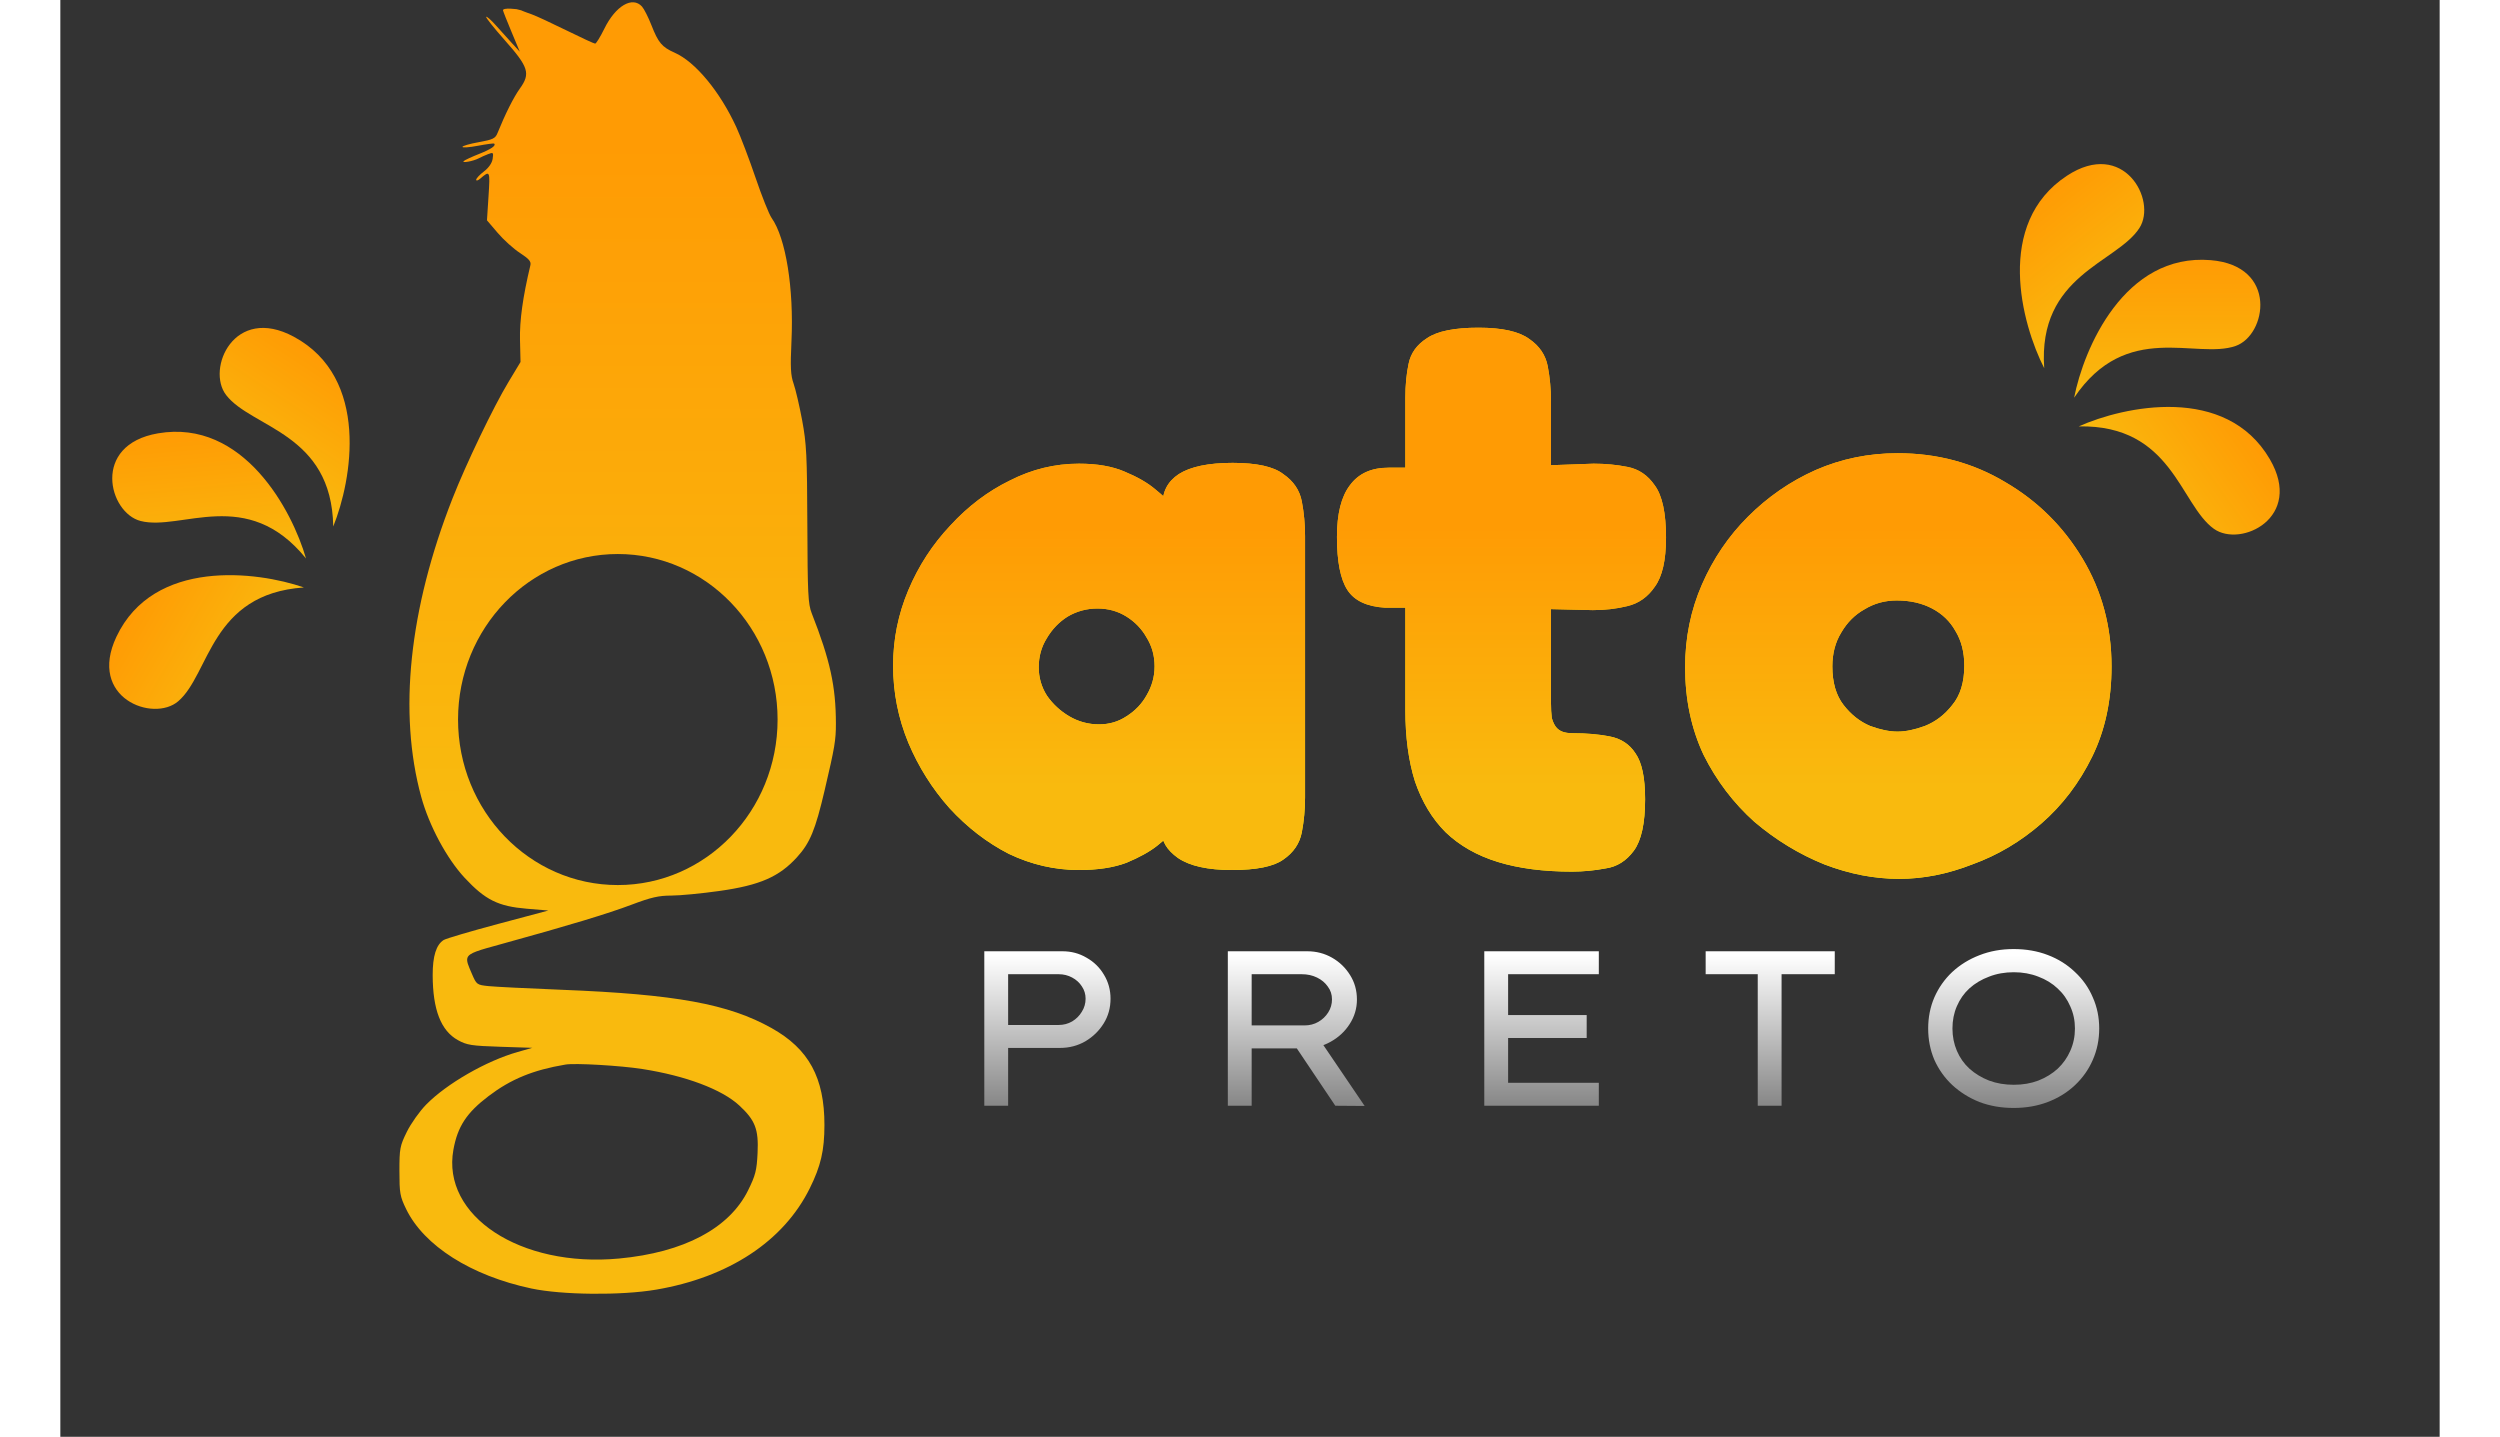 <svg width="174" height="100" viewBox="0 0 1035 625" fill="none" xmlns="http://www.w3.org/2000/svg">
<rect x="0" y="0" width="1035" height="625" fill="#333333" stroke="none"/>
<path d="M509.6 378.45C499.1 378.45 491.283 376.7 486.15 373.2C481.25 369.7 478.917 365.733 479.15 361.3H484.05C482.883 362.933 480.55 365.15 477.05 367.95C473.783 370.517 469.35 372.967 463.75 375.3C458.15 377.4 451.267 378.45 443.1 378.45C432.6 378.45 422.45 376.117 412.65 371.45C403.083 366.55 394.45 359.9 386.75 351.5C379.283 343.1 373.333 333.65 368.9 323.15C364.467 312.417 362.25 301.217 362.25 289.55C362.25 278.117 364.467 267.15 368.9 256.65C373.333 246.15 379.4 236.817 387.1 228.65C394.8 220.25 403.433 213.717 413 209.05C422.567 204.15 432.6 201.7 443.1 201.7C451.033 201.7 457.683 202.867 463.05 205.2C468.65 207.533 473.083 210.1 476.35 212.9C479.85 215.7 482.183 218.033 483.35 219.9H479.5C479.267 214.067 481.6 209.517 486.5 206.25C491.633 202.983 499.45 201.35 509.95 201.35C520.45 201.35 527.8 202.983 532 206.25C536.433 209.283 539.117 213.25 540.05 218.15C540.983 223.05 541.45 228.067 541.45 233.2V346.95C541.45 352.083 540.983 357.1 540.05 362C539.117 366.9 536.433 370.867 532 373.9C527.8 376.933 520.333 378.45 509.6 378.45ZM451.85 315.1C456.283 315.1 460.25 313.933 463.75 311.6C467.483 309.267 470.4 306.233 472.5 302.5C474.833 298.533 476 294.333 476 289.9C476 285.233 474.833 281.033 472.5 277.3C470.4 273.567 467.483 270.533 463.75 268.2C460.017 265.867 455.817 264.7 451.15 264.7C446.483 264.7 442.167 265.867 438.2 268.2C434.467 270.533 431.433 273.683 429.1 277.65C426.767 281.383 425.6 285.583 425.6 290.25C425.6 294.683 426.767 298.767 429.1 302.5C431.667 306.233 434.933 309.267 438.9 311.6C442.867 313.933 447.183 315.1 451.85 315.1ZM657.524 379.15C645.158 379.15 634.424 377.75 625.324 374.95C616.224 372.15 608.641 367.833 602.574 362C596.741 356.167 592.308 348.817 589.274 339.95C586.474 331.083 585.074 320.7 585.074 308.8V173C585.074 167.633 585.541 162.733 586.474 158.3C587.408 153.633 590.091 149.9 594.524 147.1C598.958 144.067 606.424 142.55 616.924 142.55C627.191 142.55 634.541 144.183 638.974 147.45C643.408 150.483 646.091 154.45 647.024 159.35C647.958 164.25 648.424 169.267 648.424 174.4V305.65C648.424 308.217 648.541 310.433 648.774 312.3C649.241 313.933 649.824 315.217 650.524 316.15C651.224 317.083 652.158 317.783 653.324 318.25C654.491 318.717 656.008 318.95 657.874 318.95C663.941 318.95 669.308 319.417 673.974 320.35C678.874 321.283 682.608 323.733 685.174 327.7C687.974 331.667 689.374 338.317 689.374 347.65C689.374 358.15 687.741 365.617 684.474 370.05C681.208 374.483 677.124 377.05 672.224 377.75C667.324 378.683 662.424 379.15 657.524 379.15ZM577.724 203.45H618.674L666.974 201.7C672.108 201.7 677.008 202.167 681.674 203.1C686.574 204.033 690.541 206.717 693.574 211.15C696.841 215.583 698.474 223.167 698.474 233.9C698.474 243.7 696.841 250.817 693.574 255.25C690.541 259.683 686.574 262.483 681.674 263.65C677.008 264.817 671.991 265.4 666.624 265.4L622.174 264.35H576.324C568.391 263.883 562.908 261.317 559.874 256.65C556.841 251.983 555.324 244.283 555.324 233.55C555.324 223.517 557.191 216.05 560.924 211.15C564.658 206.017 570.258 203.45 577.724 203.45ZM799.873 382.3C789.14 382.3 778.29 380.2 767.323 376C756.356 371.567 746.206 365.383 736.873 357.45C727.773 349.283 720.423 339.6 714.823 328.4C709.456 316.967 706.773 304.25 706.773 290.25C706.773 277.417 709.223 265.4 714.123 254.2C719.023 243 725.673 233.2 734.073 224.8C742.706 216.167 752.506 209.4 763.473 204.5C774.673 199.6 786.573 197.15 799.173 197.15C816.44 197.15 832.073 201.35 846.073 209.75C860.073 217.917 871.273 229 879.673 243C888.073 257 892.273 272.633 892.273 289.9C892.273 304.6 889.473 317.667 883.873 329.1C878.273 340.533 870.923 350.217 861.823 358.15C852.723 366.083 842.69 372.033 831.723 376C820.99 380.2 810.373 382.3 799.873 382.3ZM799.173 318.25C802.673 318.25 806.64 317.433 811.073 315.8C815.74 313.933 819.706 310.9 822.973 306.7C826.473 302.5 828.223 296.783 828.223 289.55C828.223 283.717 826.94 278.7 824.373 274.5C822.04 270.3 818.656 267.033 814.223 264.7C809.79 262.367 804.656 261.2 798.823 261.2C793.69 261.2 789.023 262.483 784.823 265.05C780.623 267.383 777.24 270.767 774.673 275.2C772.106 279.4 770.823 284.3 770.823 289.9C770.823 296.9 772.456 302.5 775.723 306.7C778.99 310.9 782.84 313.933 787.273 315.8C791.706 317.433 795.673 318.25 799.173 318.25Z" fill="url(#paint0_linear_2_221)"/>
<path d="M509.6 378.45C499.1 378.45 491.283 376.7 486.15 373.2C481.25 369.7 478.917 365.733 479.15 361.3H484.05C482.883 362.933 480.55 365.15 477.05 367.95C473.783 370.517 469.35 372.967 463.75 375.3C458.15 377.4 451.267 378.45 443.1 378.45C432.6 378.45 422.45 376.117 412.65 371.45C403.083 366.55 394.45 359.9 386.75 351.5C379.283 343.1 373.333 333.65 368.9 323.15C364.467 312.417 362.25 301.217 362.25 289.55C362.25 278.117 364.467 267.15 368.9 256.65C373.333 246.15 379.4 236.817 387.1 228.65C394.8 220.25 403.433 213.717 413 209.05C422.567 204.15 432.6 201.7 443.1 201.7C451.033 201.7 457.683 202.867 463.05 205.2C468.65 207.533 473.083 210.1 476.35 212.9C479.85 215.7 482.183 218.033 483.35 219.9H479.5C479.267 214.067 481.6 209.517 486.5 206.25C491.633 202.983 499.45 201.35 509.95 201.35C520.45 201.35 527.8 202.983 532 206.25C536.433 209.283 539.117 213.25 540.05 218.15C540.983 223.05 541.45 228.067 541.45 233.2V346.95C541.45 352.083 540.983 357.1 540.05 362C539.117 366.9 536.433 370.867 532 373.9C527.8 376.933 520.333 378.45 509.6 378.45ZM451.85 315.1C456.283 315.1 460.25 313.933 463.75 311.6C467.483 309.267 470.4 306.233 472.5 302.5C474.833 298.533 476 294.333 476 289.9C476 285.233 474.833 281.033 472.5 277.3C470.4 273.567 467.483 270.533 463.75 268.2C460.017 265.867 455.817 264.7 451.15 264.7C446.483 264.7 442.167 265.867 438.2 268.2C434.467 270.533 431.433 273.683 429.1 277.65C426.767 281.383 425.6 285.583 425.6 290.25C425.6 294.683 426.767 298.767 429.1 302.5C431.667 306.233 434.933 309.267 438.9 311.6C442.867 313.933 447.183 315.1 451.85 315.1ZM657.524 379.15C645.158 379.15 634.424 377.75 625.324 374.95C616.224 372.15 608.641 367.833 602.574 362C596.741 356.167 592.308 348.817 589.274 339.95C586.474 331.083 585.074 320.7 585.074 308.8V173C585.074 167.633 585.541 162.733 586.474 158.3C587.408 153.633 590.091 149.9 594.524 147.1C598.958 144.067 606.424 142.55 616.924 142.55C627.191 142.55 634.541 144.183 638.974 147.45C643.408 150.483 646.091 154.45 647.024 159.35C647.958 164.25 648.424 169.267 648.424 174.4V305.65C648.424 308.217 648.541 310.433 648.774 312.3C649.241 313.933 649.824 315.217 650.524 316.15C651.224 317.083 652.158 317.783 653.324 318.25C654.491 318.717 656.008 318.95 657.874 318.95C663.941 318.95 669.308 319.417 673.974 320.35C678.874 321.283 682.608 323.733 685.174 327.7C687.974 331.667 689.374 338.317 689.374 347.65C689.374 358.15 687.741 365.617 684.474 370.05C681.208 374.483 677.124 377.05 672.224 377.75C667.324 378.683 662.424 379.15 657.524 379.15ZM577.724 203.45H618.674L666.974 201.7C672.108 201.7 677.008 202.167 681.674 203.1C686.574 204.033 690.541 206.717 693.574 211.15C696.841 215.583 698.474 223.167 698.474 233.9C698.474 243.7 696.841 250.817 693.574 255.25C690.541 259.683 686.574 262.483 681.674 263.65C677.008 264.817 671.991 265.4 666.624 265.4L622.174 264.35H576.324C568.391 263.883 562.908 261.317 559.874 256.65C556.841 251.983 555.324 244.283 555.324 233.55C555.324 223.517 557.191 216.05 560.924 211.15C564.658 206.017 570.258 203.45 577.724 203.45ZM799.873 382.3C789.14 382.3 778.29 380.2 767.323 376C756.356 371.567 746.206 365.383 736.873 357.45C727.773 349.283 720.423 339.6 714.823 328.4C709.456 316.967 706.773 304.25 706.773 290.25C706.773 277.417 709.223 265.4 714.123 254.2C719.023 243 725.673 233.2 734.073 224.8C742.706 216.167 752.506 209.4 763.473 204.5C774.673 199.6 786.573 197.15 799.173 197.15C816.44 197.15 832.073 201.35 846.073 209.75C860.073 217.917 871.273 229 879.673 243C888.073 257 892.273 272.633 892.273 289.9C892.273 304.6 889.473 317.667 883.873 329.1C878.273 340.533 870.923 350.217 861.823 358.15C852.723 366.083 842.69 372.033 831.723 376C820.99 380.2 810.373 382.3 799.873 382.3ZM799.173 318.25C802.673 318.25 806.64 317.433 811.073 315.8C815.74 313.933 819.706 310.9 822.973 306.7C826.473 302.5 828.223 296.783 828.223 289.55C828.223 283.717 826.94 278.7 824.373 274.5C822.04 270.3 818.656 267.033 814.223 264.7C809.79 262.367 804.656 261.2 798.823 261.2C793.69 261.2 789.023 262.483 784.823 265.05C780.623 267.383 777.24 270.767 774.673 275.2C772.106 279.4 770.823 284.3 770.823 289.9C770.823 296.9 772.456 302.5 775.723 306.7C778.99 310.9 782.84 313.933 787.273 315.8C791.706 317.433 795.673 318.25 799.173 318.25Z" fill="url(#paint1_linear_2_221)"/>
<path d="M401.92 481V413.8H435.904C439.744 413.8 443.232 414.728 446.368 416.584C449.568 418.376 452.096 420.84 453.952 423.976C455.872 427.112 456.832 430.6 456.832 434.44C456.832 438.408 455.84 441.992 453.856 445.192C451.872 448.392 449.216 450.984 445.888 452.968C442.56 454.888 438.88 455.848 434.848 455.848H412.288V481H401.92ZM412.288 445.864H434.272C436.384 445.864 438.336 445.352 440.128 444.328C441.92 443.24 443.328 441.832 444.352 440.104C445.44 438.376 445.984 436.488 445.984 434.44C445.984 432.456 445.44 430.664 444.352 429.064C443.328 427.464 441.92 426.184 440.128 425.224C438.336 424.264 436.384 423.784 434.272 423.784H412.288V445.864ZM507.854 481V413.8H542.414C546.318 413.8 549.902 414.728 553.166 416.584C556.43 418.44 559.054 420.968 561.038 424.168C563.022 427.304 564.014 430.856 564.014 434.824C564.014 438.664 562.958 442.216 560.846 445.48C558.798 448.68 556.046 451.24 552.59 453.16C549.198 455.08 545.454 456.04 541.358 456.04H518.222V481H507.854ZM554.606 481L534.254 450.664L545.102 448.264L567.374 481.096L554.606 481ZM518.222 446.056H541.262C543.438 446.056 545.422 445.544 547.214 444.52C549.006 443.496 550.446 442.12 551.534 440.392C552.622 438.664 553.166 436.776 553.166 434.728C553.166 432.616 552.558 430.76 551.342 429.16C550.19 427.496 548.622 426.184 546.638 425.224C544.654 424.264 542.446 423.784 540.014 423.784H518.222V446.056ZM619.413 481V413.8H669.237V423.784H629.781V471.016H669.237V481H619.413ZM624.693 451.528V441.544H663.957V451.528H624.693ZM738.367 481V423.784H715.711V413.8H771.871V423.784H748.735V481H738.367ZM849.659 481.96C844.283 481.96 839.323 481.096 834.779 479.368C830.299 477.576 826.363 475.112 822.971 471.976C819.643 468.84 817.051 465.192 815.195 461.032C813.403 456.808 812.507 452.264 812.507 447.4C812.507 442.536 813.403 438.024 815.195 433.864C817.051 429.64 819.643 425.96 822.971 422.824C826.363 419.688 830.299 417.256 834.779 415.528C839.323 413.736 844.283 412.84 849.659 412.84C855.099 412.84 860.059 413.704 864.539 415.432C869.083 417.16 873.019 419.624 876.347 422.824C879.739 425.96 882.331 429.64 884.123 433.864C885.979 438.024 886.907 442.536 886.907 447.4C886.907 452.264 885.979 456.808 884.123 461.032C882.331 465.192 879.739 468.872 876.347 472.072C873.019 475.208 869.083 477.64 864.539 479.368C860.059 481.096 855.099 481.96 849.659 481.96ZM849.755 471.88C853.659 471.88 857.211 471.272 860.411 470.056C863.675 468.776 866.491 467.048 868.859 464.872C871.227 462.632 873.051 460.04 874.331 457.096C875.675 454.088 876.347 450.856 876.347 447.4C876.347 443.944 875.675 440.744 874.331 437.8C873.051 434.792 871.227 432.2 868.859 430.024C866.491 427.784 863.675 426.056 860.411 424.84C857.147 423.56 853.595 422.92 849.755 422.92C845.851 422.92 842.267 423.56 839.003 424.84C835.739 426.056 832.891 427.752 830.459 429.928C828.091 432.104 826.267 434.696 824.987 437.704C823.707 440.648 823.067 443.88 823.067 447.4C823.067 450.856 823.707 454.088 824.987 457.096C826.267 460.104 828.091 462.696 830.459 464.872C832.891 467.048 835.739 468.776 839.003 470.056C842.267 471.272 845.851 471.88 849.755 471.88Z" fill="url(#paint2_linear_2_221)"/>
<path fill-rule="evenodd" clip-rule="evenodd" d="M196.073 3.788C199.084 4.024 198.5 4 198.5 4L200.5 4.5C200.5 4.5 201.5 5 203 5.5C203.739 5.746 203.769 5.76 203.832 5.787C203.896 5.816 203.994 5.859 204.935 6.187C206.745 6.82 213.536 9.957 220.028 13.159C226.52 16.36 232.193 18.98 232.636 18.98C233.079 18.98 234.875 16.061 236.629 12.492C241.515 2.546 248.843 -1.772 253.01 2.841C253.924 3.853 255.782 7.52 257.138 10.989C260.115 18.604 261.703 20.478 267.26 22.942C276.24 26.923 286.889 39.775 294.016 55.232C295.892 59.302 299.676 69.245 302.425 77.327C305.174 85.409 308.31 93.271 309.395 94.797C315.577 103.5 319.107 125.376 318.041 148.396C317.511 159.858 317.68 163.251 318.963 166.876C319.827 169.317 321.5 176.484 322.679 182.802C324.588 193.022 324.838 198.037 324.944 228.253C325.05 258.203 325.272 262.747 326.828 266.711C334.862 287.181 337.347 298.512 337.367 314.773C337.376 321.992 336.867 325.008 332.506 343.628C328.414 361.097 326.111 366.677 320.406 372.932C312.649 381.438 304.246 385.091 286.743 387.564C278.905 388.672 269.454 389.578 265.741 389.578C260.306 389.578 256.952 390.348 248.531 393.527C238.151 397.448 221.297 402.546 192.102 410.594C181.898 413.407 177.896 414.429 177.108 416.611C176.574 418.087 177.511 420.094 178.992 423.546C181.044 428.325 181.179 428.426 186.218 428.956C189.043 429.253 203.399 429.972 218.119 430.554C267.671 432.515 290.649 436.711 309.411 447.227C325.593 456.296 332.405 468.811 332.379 489.429C332.365 500.502 330.806 507.217 325.99 516.939C314.602 539.925 290.768 555.627 259.089 561.009C243.958 563.581 218.27 563.336 204.887 560.493C178.658 554.921 158.198 541.939 150.413 525.929C147.755 520.463 147.498 519.011 147.498 509.426C147.498 499.593 147.707 498.493 150.73 492.339C152.507 488.722 156.299 483.38 159.159 480.469C168.087 471.379 185.278 461.497 198.911 457.62L205.308 455.8L191.309 455.341C178.827 454.933 176.835 454.619 172.921 452.447C165.548 448.357 161.997 439.196 161.967 424.191C161.95 415.895 163.508 410.933 166.771 408.891C167.778 408.261 178.431 405.12 190.443 401.91L212.286 396.076L202.952 395.299C190.444 394.259 184.853 391.481 175.883 381.856C168.107 373.51 160.415 359.174 156.981 346.624C146.964 310.012 151.684 265.004 170.59 216.831C176.541 201.67 188.348 177.097 194.929 166.178L200.176 157.47L199.95 147.91C199.75 139.422 201.158 129.287 204.476 115.343C204.853 113.762 203.845 112.588 199.938 110.05C197.175 108.256 192.815 104.326 190.249 101.315L185.582 95.841L186.262 85.298C186.979 74.194 186.907 74.045 182.633 77.724C181.674 78.55 180.889 78.76 180.889 78.19C180.889 77.621 182.405 75.996 184.259 74.579C186.379 72.958 187.787 70.913 188.058 69.062C188.46 66.322 188.327 66.183 186.116 67.025C184.812 67.522 182.947 68.357 181.972 68.879C179.648 70.127 174.319 71.085 175.493 70.044C175.994 69.6 178.99 68.213 182.152 66.961C187.386 64.888 189.637 63.347 188.713 62.467C188.522 62.284 185.336 62.709 181.636 63.411C177.935 64.113 174.908 64.333 174.908 63.901C174.908 63.468 178.094 62.543 181.988 61.846C188.086 60.754 189.212 60.222 190.11 58.009C193.585 49.452 197.165 42.322 199.915 38.485C204.59 31.96 203.719 29.206 193.232 17.38C188.559 12.111 184.957 7.578 185.226 7.307C185.497 7.037 187.434 8.752 189.532 11.118C191.631 13.484 194.812 17.009 196.601 18.948L199.854 22.477L196.303 13.986C194.349 9.316 192.661 5.046 192.551 4.496C192.439 3.933 193.974 3.624 196.073 3.788ZM295.305 480.854C287.744 473.869 272.042 467.968 253.163 465.017C243.602 463.521 223.905 462.379 219.761 463.079C205.598 465.471 196.021 469.398 186.248 476.821C176.723 484.056 172.808 490.029 170.984 500.112C165.773 528.908 200.088 551.468 243.009 547.464C271.181 544.837 290.995 534.37 299.168 517.796C302.399 511.245 302.935 509.135 303.297 501.549C303.789 491.218 302.273 487.291 295.305 480.854ZM242.5 385C280.884 385 312 352.764 312 313C312 273.236 280.884 241 242.5 241C204.116 241 173 273.236 173 313C173 352.764 204.116 385 242.5 385Z" fill="url(#paint3_linear_2_221)"/>
<path d="M935.406 113.167C897.791 110.035 880.129 151.751 876 173C898.749 139.225 929.071 156.504 946.245 150.493C959.759 145.762 964.827 115.616 935.406 113.167Z" fill="url(#paint4_linear_2_221)"/>
<path d="M872.878 76.443C841.331 97.165 853.14 140.899 862.987 160.176C860.079 119.559 894.606 114.472 904.423 99.151C912.148 87.096 897.554 60.235 872.878 76.443Z" fill="url(#paint5_linear_2_221)"/>
<path d="M961.105 199.712C942.052 167.13 897.763 176.648 878 185.48C918.714 184.688 921.999 219.433 936.788 230.033C948.425 238.375 976.008 225.198 961.105 199.712Z" fill="url(#paint6_linear_2_221)"/>
<path d="M42.47 188.505C79.668 182.109 100.897 222.128 106.861 242.937C81.257 211.271 52.555 231.126 34.922 226.633C21.048 223.098 13.373 193.507 42.47 188.505Z" fill="url(#paint7_linear_2_221)"/>
<path d="M101.561 146.475C134.793 164.371 126.839 208.967 118.707 229.028C118.067 188.312 83.228 186.251 72.114 171.844C63.369 160.507 75.567 132.477 101.561 146.475Z" fill="url(#paint8_linear_2_221)"/>
<path d="M24.405 276.96C40.548 242.842 85.498 248.467 105.955 255.544C65.327 258.301 65.081 293.2 51.271 305.048C40.405 314.371 11.778 303.647 24.405 276.96Z" fill="url(#paint9_linear_2_221)"/>
<defs>
<linearGradient id="paint0_linear_2_221" x1="696" y1="204.5" x2="696" y2="376" gradientUnits="userSpaceOnUse">
<stop offset="0.273" stop-color="#FFC300"/>
<stop offset="1" stop-color="#FAFF00"/>
</linearGradient>
<linearGradient id="paint1_linear_2_221" x1="696" y1="229" x2="696" y2="342.5" gradientUnits="userSpaceOnUse">
<stop stop-color="#FF9B04"/>
<stop offset="1" stop-color="#F9BA0E"/>
</linearGradient>
<linearGradient id="paint2_linear_2_221" x1="642" y1="415.5" x2="642" y2="527" gradientUnits="userSpaceOnUse">
<stop stop-color="white"/>
<stop offset="1" stop-color="white" stop-opacity="0"/>
</linearGradient>
<linearGradient id="paint3_linear_2_221" x1="242" y1="62.5" x2="242" y2="348.5" gradientUnits="userSpaceOnUse">
<stop stop-color="#FF9B04"/>
<stop offset="1" stop-color="#F9BA0E"/>
</linearGradient>
<linearGradient id="paint4_linear_2_221" x1="922.258" y1="113" x2="922.258" y2="173" gradientUnits="userSpaceOnUse">
<stop stop-color="#FF9B04"/>
<stop offset="1" stop-color="#F9BA0E"/>
</linearGradient>
<linearGradient id="paint5_linear_2_221" x1="862.423" y1="84.417" x2="899.41" y2="131.661" gradientUnits="userSpaceOnUse">
<stop stop-color="#FF9B04"/>
<stop offset="1" stop-color="#F9BA0E"/>
</linearGradient>
<linearGradient id="paint6_linear_2_221" x1="953.686" y1="188.856" x2="904.583" y2="223.337" gradientUnits="userSpaceOnUse">
<stop stop-color="#FF9B04"/>
<stop offset="1" stop-color="#F9BA0E"/>
</linearGradient>
<linearGradient id="paint7_linear_2_221" x1="55.553" y1="187.193" x2="60.779" y2="246.966" gradientUnits="userSpaceOnUse">
<stop stop-color="#FF9B04"/>
<stop offset="1" stop-color="#F9BA0E"/>
</linearGradient>
<linearGradient id="paint8_linear_2_221" x1="112.671" y1="153.508" x2="79.939" y2="203.793" gradientUnits="userSpaceOnUse">
<stop stop-color="#FF9B04"/>
<stop offset="1" stop-color="#F9BA0E"/>
</linearGradient>
<linearGradient id="paint9_linear_2_221" x1="30.851" y1="265.499" x2="82.77" y2="295.572" gradientUnits="userSpaceOnUse">
<stop stop-color="#FF9B04"/>
<stop offset="1" stop-color="#F9BA0E"/>
</linearGradient>
</defs>
</svg>
